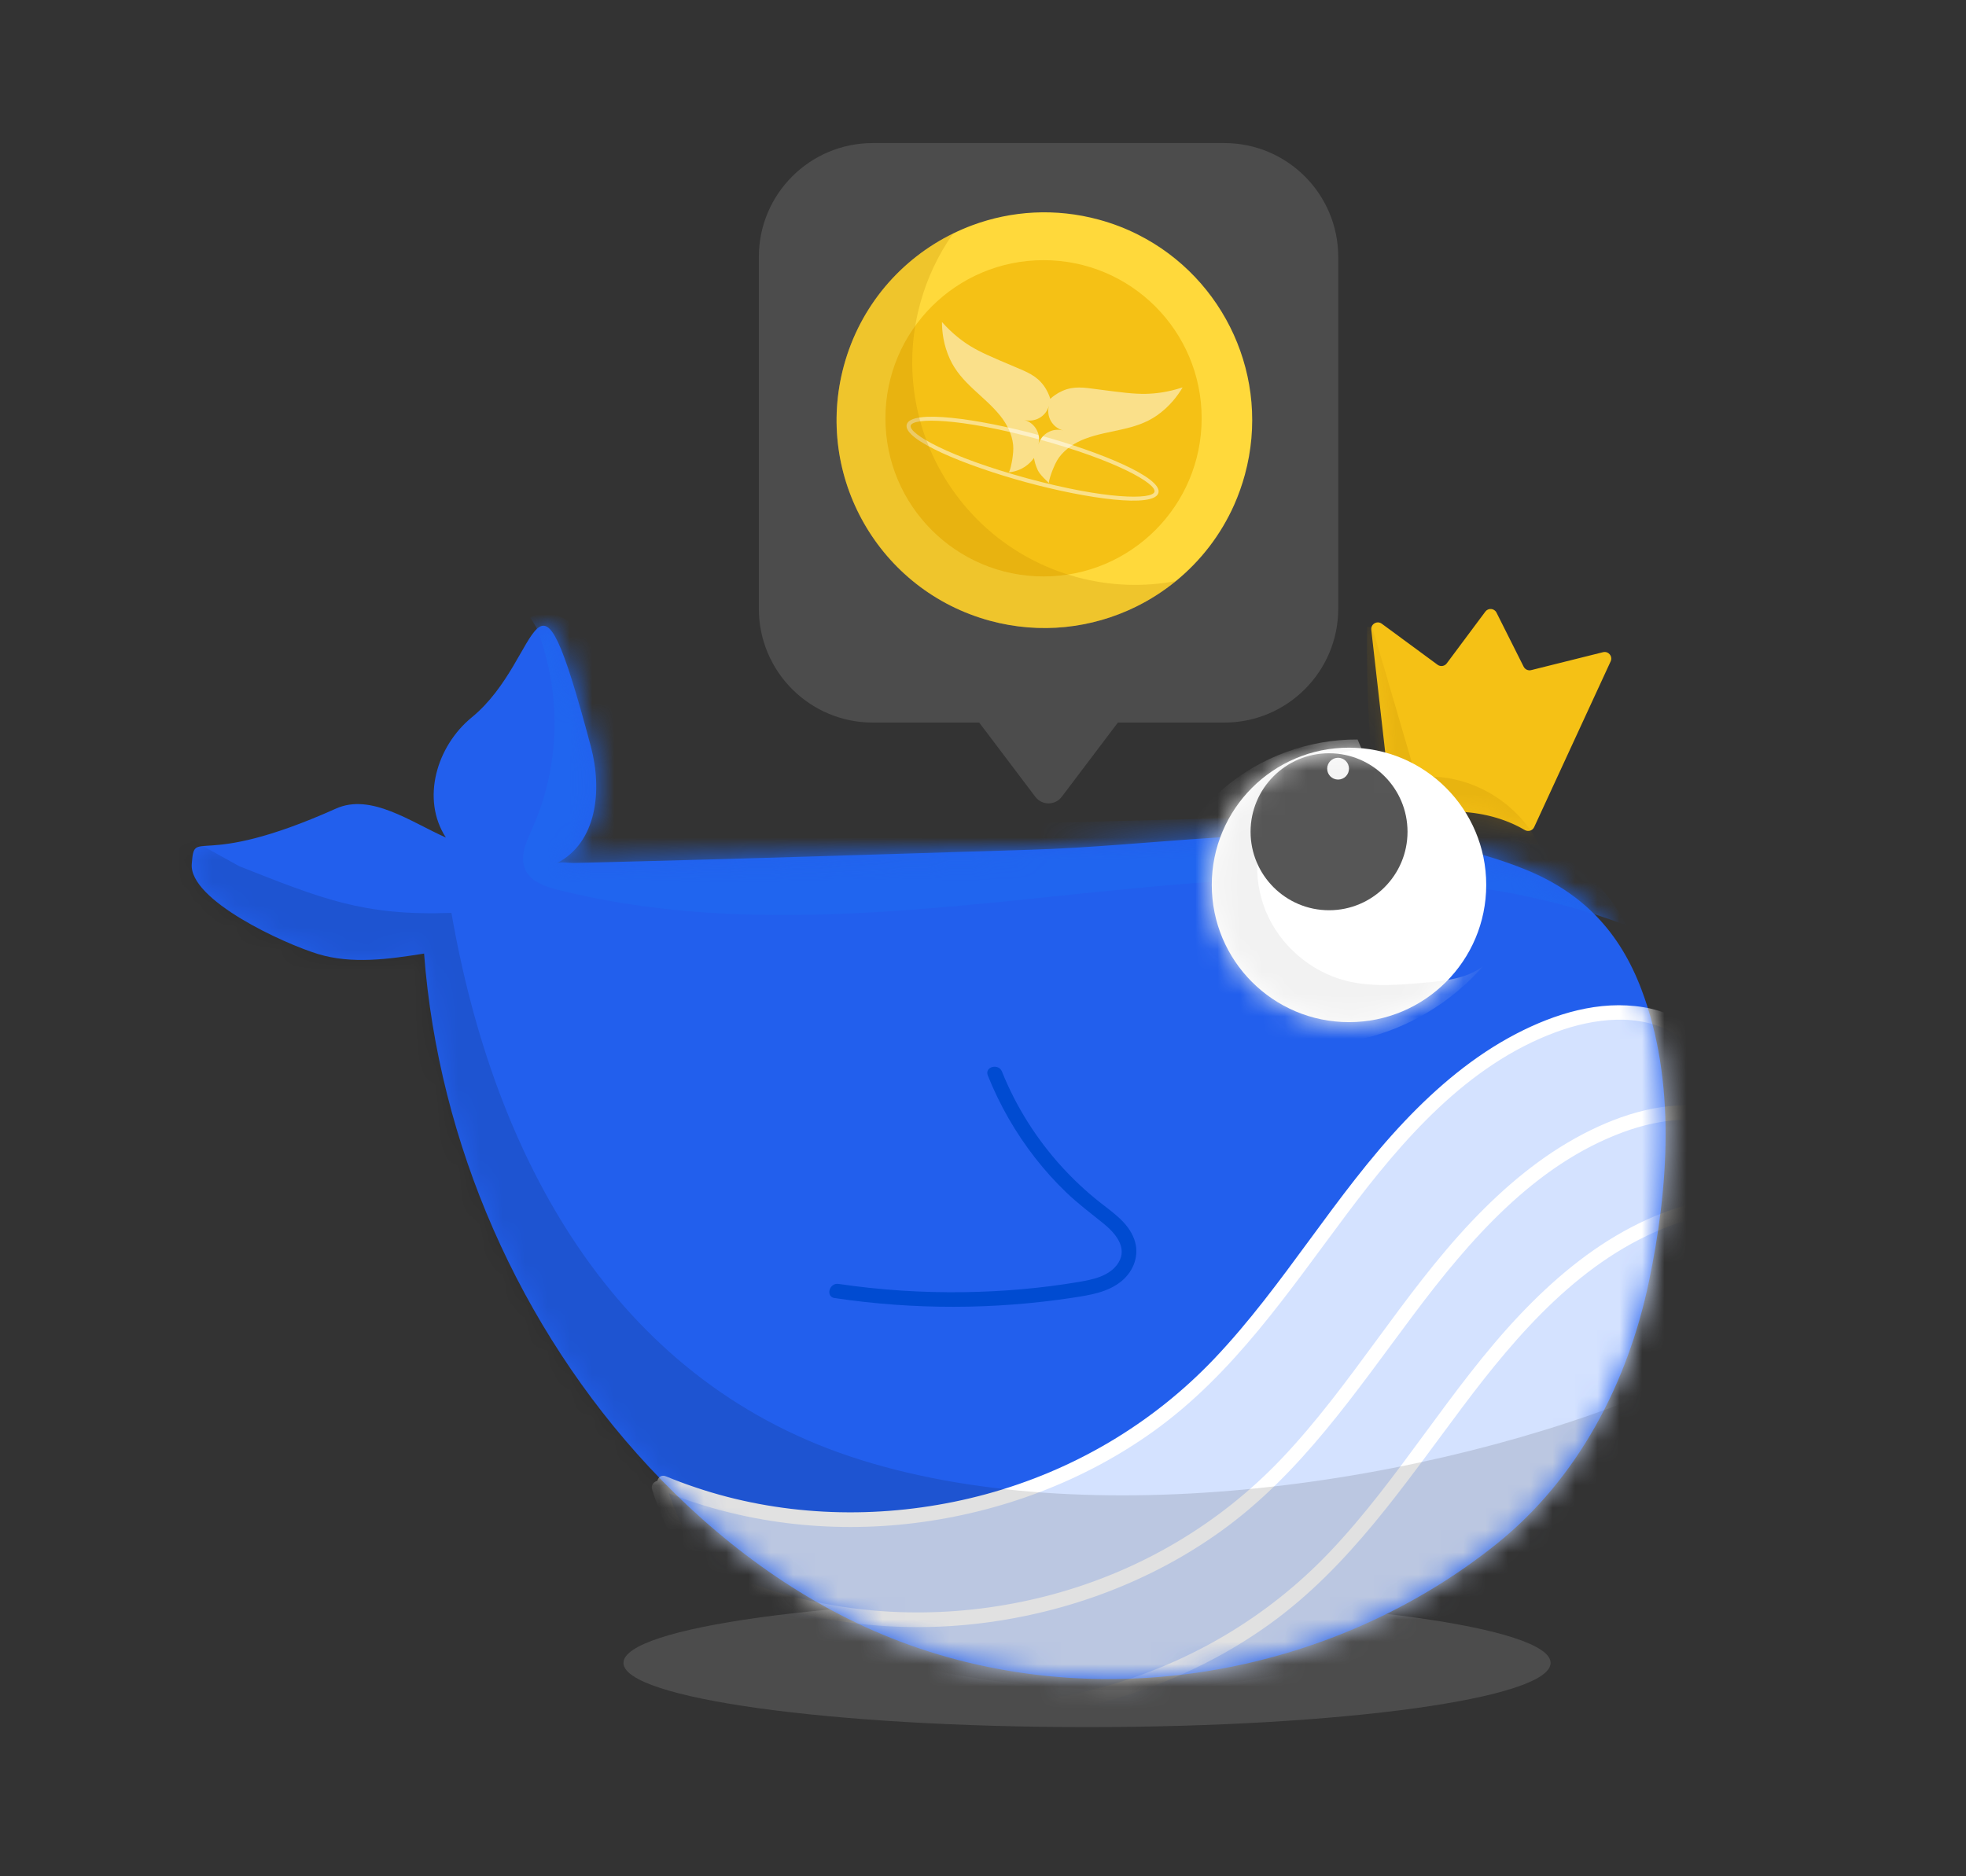 <svg width="88" height="84" viewBox="0 0 88 84" fill="none" xmlns="http://www.w3.org/2000/svg">
<rect x="0" y="0" width="88" height="84" fill="#333333" stroke="none"/>
<path d="M48.656 77.321C60.116 77.321 69.406 76.034 69.406 74.447C69.406 72.86 60.116 71.573 48.656 71.573C37.196 71.573 27.907 72.86 27.907 74.447C27.907 76.034 37.196 77.321 48.656 77.321Z" fill="#4C4C4C"/>
<path d="M62.679 37.557C57.241 36.928 51.426 37.882 46.148 38.042C39.792 38.236 33.435 38.445 27.077 38.601C26.884 38.606 26.691 38.611 26.498 38.615C26.225 38.622 25.952 38.629 25.678 38.635C25.487 38.639 25.074 38.569 24.907 38.654C26.727 37.731 26.971 35.379 26.444 33.407C23.872 23.773 24.374 29.451 21.115 32.117C19.536 33.41 18.843 35.787 19.958 37.496C18.393 36.803 16.604 35.498 15.041 36.199C8.814 38.99 8.715 36.974 8.583 38.681C8.458 40.295 12.691 42.242 14.239 42.712C15.766 43.175 17.404 42.94 18.982 42.691C19.628 51.193 23.245 59.437 29.053 65.677C32.095 68.944 35.754 71.689 39.901 73.339C48.88 76.913 59.488 75.123 66.974 69.132C70.631 66.205 72.861 61.91 73.808 57.374C74.69 53.154 75.027 48.407 73.474 44.3C72.499 41.719 70.846 39.967 68.274 38.925C66.484 38.2 64.605 37.779 62.678 37.556L62.679 37.557Z" fill="#225FED"/>
<mask id="mask0_6327_74366" style="mask-type:luminance" maskUnits="userSpaceOnUse" x="8" y="28" width="67" height="48">
<path d="M62.679 37.557C57.241 36.928 51.426 37.882 46.148 38.042C39.792 38.236 33.435 38.445 27.077 38.601C26.884 38.606 26.691 38.611 26.498 38.615C26.225 38.622 25.952 38.629 25.678 38.635C25.487 38.639 25.074 38.569 24.907 38.654C26.727 37.731 26.971 35.379 26.444 33.407C23.872 23.773 24.374 29.451 21.115 32.117C19.536 33.41 18.843 35.787 19.958 37.496C18.393 36.803 16.604 35.498 15.041 36.199C8.814 38.99 8.715 36.974 8.583 38.681C8.458 40.295 12.691 42.242 14.239 42.712C15.766 43.175 17.404 42.94 18.982 42.691C19.628 51.193 23.245 59.437 29.053 65.677C32.095 68.944 35.754 71.689 39.901 73.339C48.88 76.913 59.488 75.123 66.974 69.132C70.631 66.205 72.861 61.91 73.808 57.374C74.69 53.154 75.027 48.407 73.474 44.3C72.499 41.719 70.846 39.967 68.274 38.925C66.484 38.2 64.605 37.779 62.678 37.556L62.679 37.557Z" fill="white"/>
</mask>
<g mask="url(#mask0_6327_74366)">
<path d="M29.716 66.411C37.604 69.675 47.325 67.908 53.561 62.077C56.399 59.423 58.49 56.089 60.883 53.029C63.276 49.969 66.14 47.063 69.812 45.797C71.847 45.097 74.374 45.048 75.867 46.598C76.995 47.77 77.223 49.521 77.332 51.145C77.59 55.016 77.49 58.957 76.442 62.692C75.394 66.427 73.334 69.963 70.223 72.28C67.339 74.428 63.767 75.404 60.264 76.212C54.484 77.545 48.455 78.542 42.648 77.33C36.842 76.118 31.262 72.272 29.509 66.603" fill="#D4E2FF"/>
<path d="M29.629 66.729C33.193 68.195 37.14 68.659 40.958 68.183C44.778 67.707 48.495 66.327 51.631 64.079C55.219 61.507 57.67 57.839 60.282 54.354C62.759 51.051 65.666 47.673 69.65 46.205C71.327 45.586 73.43 45.308 75.016 46.323C76.794 47.459 76.93 49.819 77.039 51.716C77.305 56.363 77.019 61.196 75.084 65.496C74.247 67.357 73.126 69.097 71.695 70.557C70.264 72.017 68.368 73.224 66.394 74.042C64.359 74.886 62.216 75.427 60.074 75.919C57.664 76.472 55.235 76.965 52.778 77.259C48.273 77.798 43.577 77.685 39.316 75.98C35.883 74.605 32.726 72.224 30.888 68.969C30.448 68.19 30.093 67.37 29.827 66.516C29.701 66.113 29.065 66.285 29.192 66.691C30.339 70.358 33.05 73.294 36.314 75.229C40.084 77.463 44.447 78.276 48.792 78.201C51.318 78.157 53.834 77.832 56.317 77.376C58.668 76.944 61.02 76.432 63.322 75.782C65.461 75.178 67.58 74.395 69.465 73.2C71.35 72.005 72.775 70.55 73.981 68.805C76.585 65.039 77.6 60.45 77.757 55.932C77.801 54.683 77.783 53.432 77.722 52.184C77.668 51.09 77.616 49.979 77.372 48.908C77.149 47.926 76.727 46.961 75.989 46.256C75.326 45.622 74.459 45.238 73.559 45.091C71.586 44.768 69.603 45.379 67.864 46.283C65.974 47.267 64.321 48.667 62.861 50.209C59.736 53.509 57.49 57.524 54.361 60.819C51.575 63.752 48.038 65.833 44.137 66.893C40.363 67.918 36.32 67.994 32.53 67.007C31.602 66.765 30.692 66.459 29.805 66.094C29.413 65.933 29.243 66.57 29.63 66.729H29.629Z" fill="white"/>
<path d="M32.722 70.891C40.61 74.156 50.331 72.388 56.567 66.557C59.405 63.904 61.496 60.57 63.889 57.509C66.282 54.449 69.146 51.544 72.818 50.278C74.852 49.577 77.38 49.528 78.873 51.078C80.001 52.25 80.229 54.002 80.338 55.625C80.596 59.496 80.496 63.438 79.448 67.173C78.4 70.908 76.34 74.444 73.229 76.76C70.345 78.908 66.773 79.884 63.27 80.692C57.49 82.025 51.461 83.022 45.654 81.811C39.848 80.599 34.268 76.752 32.515 71.084" fill="#D4E2FF"/>
<path d="M32.635 71.209C36.199 72.675 40.146 73.14 43.964 72.664C47.784 72.188 51.501 70.808 54.637 68.559C58.225 65.987 60.676 62.319 63.288 58.835C65.765 55.532 68.672 52.153 72.656 50.685C74.333 50.067 76.435 49.788 78.022 50.803C79.8 51.939 79.936 54.3 80.045 56.197C80.311 60.843 80.025 65.676 78.09 69.976C77.253 71.837 76.132 73.578 74.701 75.037C73.201 76.568 71.373 77.705 69.4 78.523C67.365 79.366 65.222 79.907 63.08 80.399C60.67 80.953 58.241 81.446 55.784 81.74C51.279 82.279 46.583 82.166 42.322 80.46C38.889 79.085 35.732 76.704 33.894 73.45C33.454 72.671 33.099 71.851 32.833 70.997C32.706 70.594 32.071 70.766 32.198 71.172C33.345 74.838 36.056 77.775 39.32 79.709C43.09 81.944 47.453 82.756 51.798 82.681C54.324 82.637 56.84 82.312 59.323 81.857C61.674 81.424 64.026 80.912 66.328 80.263C68.467 79.658 70.586 78.876 72.471 77.68C74.356 76.485 75.781 75.031 76.987 73.286C79.591 69.52 80.606 64.93 80.763 60.412C80.807 59.163 80.789 57.913 80.728 56.664C80.674 55.571 80.621 54.46 80.378 53.389C80.155 52.407 79.733 51.441 78.995 50.736C78.331 50.102 77.465 49.718 76.565 49.571C74.592 49.249 72.609 49.859 70.87 50.764C68.98 51.748 67.327 53.148 65.867 54.689C62.742 57.989 60.496 62.005 57.367 65.3C54.581 68.233 51.044 70.314 47.143 71.374C43.369 72.399 39.326 72.475 35.536 71.487C34.608 71.245 33.697 70.94 32.811 70.575C32.419 70.413 32.249 71.05 32.636 71.209H32.635Z" fill="white"/>
<path d="M34.884 75.063C42.772 78.328 52.493 76.56 58.73 70.729C61.567 68.075 63.658 64.741 66.052 61.681C68.445 58.621 71.308 55.715 74.981 54.45C77.015 53.749 79.542 53.7 81.035 55.25C82.163 56.422 82.391 58.173 82.5 59.797C82.759 63.668 82.658 67.609 81.61 71.344C80.563 75.08 78.502 78.615 75.391 80.932C72.507 83.08 68.936 84.056 65.432 84.864C59.653 86.197 53.623 87.194 47.817 85.982C42.011 84.77 36.43 80.924 34.677 75.256" fill="#D4E2FF"/>
<path d="M34.797 75.381C38.361 76.847 42.308 77.311 46.126 76.835C49.946 76.359 53.664 74.979 56.8 72.731C60.388 70.159 62.838 66.491 65.451 63.007C67.927 59.703 70.834 56.325 74.818 54.857C76.496 54.239 78.598 53.96 80.185 54.975C81.962 56.111 82.099 58.472 82.207 60.368C82.473 65.015 82.187 69.848 80.253 74.148C79.416 76.009 78.294 77.75 76.864 79.209C75.363 80.74 73.536 81.876 71.562 82.694C69.528 83.538 67.384 84.079 65.243 84.571C62.832 85.125 60.403 85.618 57.946 85.912C53.441 86.451 48.745 86.338 44.485 84.632C41.052 83.257 37.895 80.876 36.056 77.621C35.616 76.843 35.262 76.022 34.995 75.168C34.869 74.766 34.234 74.938 34.361 75.344C35.507 79.01 38.218 81.947 41.483 83.881C45.253 86.115 49.616 86.928 53.96 86.853C56.487 86.809 59.003 86.484 61.485 86.028C63.837 85.596 66.189 85.084 68.49 84.434C70.63 83.83 72.749 83.048 74.634 81.852C76.428 80.714 77.943 79.203 79.15 77.457C81.753 73.691 82.769 69.102 82.926 64.584C82.969 63.335 82.951 62.085 82.89 60.836C82.837 59.742 82.784 58.631 82.54 57.56C82.317 56.578 81.895 55.613 81.158 54.908C80.494 54.274 79.628 53.89 78.727 53.743C76.754 53.42 74.771 54.031 73.033 54.935C71.142 55.919 69.49 57.32 68.03 58.861C64.905 62.161 62.659 66.176 59.529 69.471C56.744 72.404 53.207 74.485 49.306 75.545C45.532 76.571 41.489 76.646 37.698 75.659C36.77 75.417 35.86 75.112 34.973 74.746C34.582 74.585 34.411 75.222 34.798 75.381H34.797Z" fill="white"/>
<g opacity="0.12">
<path d="M10.711 38.781C14.389 40.231 16.255 41.013 20.206 40.869C22.113 51.851 27.483 61.673 38.052 65.205C48.62 68.737 64.041 66.481 74.309 62.151C72.054 67.348 67.451 71.329 62.209 73.473C56.968 75.617 51.134 76.035 45.509 75.382C39.556 74.69 33.684 72.792 28.735 69.41C23.787 66.027 19.808 61.104 18.029 55.379C17.347 53.183 16.966 50.842 15.73 48.903C14.353 46.743 12.08 45.341 10.311 43.489C8.542 41.637 7.261 38.805 8.472 36.548C8.58 37.39 8.51 37.549 9.269 37.982L10.711 38.781" fill="black"/>
</g>
<path d="M23.737 27.651C24.538 27.131 25.621 27.74 26.176 28.517C27.06 29.755 27.254 31.337 27.58 32.823C27.907 34.309 28.491 35.889 29.805 36.654C30.813 37.241 32.048 37.227 33.214 37.196C41.927 36.968 50.64 36.739 59.353 36.511C61.881 36.445 64.451 36.383 66.895 37.032C69.339 37.681 71.686 39.152 72.795 41.426C65.278 38.577 56.949 39.128 48.952 39.948C40.955 40.768 32.763 41.805 24.969 39.835C24.403 39.692 23.776 39.481 23.524 38.955C23.239 38.363 23.563 37.676 23.831 37.076C25.09 34.263 25.153 30.938 24.002 28.08" fill="#2065EF"/>
</g>
<path d="M44.533 48.063C45.491 50.469 47.108 52.609 49.162 54.186C49.489 54.437 49.83 54.677 50.1 54.989C50.37 55.3 50.566 55.7 50.539 56.112C50.507 56.614 50.145 57.049 49.708 57.299C49.27 57.549 48.765 57.645 48.267 57.726C44.693 58.309 41.028 58.333 37.446 57.797" fill="#225FED"/>
<path d="M44.216 48.15C44.749 49.479 45.458 50.718 46.34 51.846C46.761 52.385 47.219 52.896 47.713 53.371C48.239 53.878 48.815 54.31 49.383 54.768C49.902 55.186 50.493 55.847 50.059 56.536C49.681 57.134 48.92 57.285 48.273 57.394C46.592 57.678 44.884 57.822 43.179 57.849C41.291 57.878 39.401 57.756 37.533 57.48C37.12 57.418 36.941 58.052 37.359 58.114C40.901 58.639 44.499 58.637 48.039 58.094C48.797 57.978 49.594 57.856 50.205 57.352C50.76 56.891 51.024 56.159 50.764 55.467C50.483 54.719 49.818 54.292 49.219 53.817C48.62 53.342 48.068 52.826 47.555 52.267C46.407 51.015 45.483 49.553 44.85 47.976C44.695 47.588 44.058 47.757 44.216 48.151L44.216 48.15Z" fill="#004BD1"/>
<path d="M54.801 6.405H39.066C36.249 6.405 33.966 8.688 33.966 11.506V27.247C33.966 30.065 36.249 32.349 39.066 32.349H43.83L46.343 35.673C46.639 36.065 47.228 36.065 47.524 35.673L50.037 32.349H54.802C57.618 32.349 59.901 30.065 59.901 27.247V11.506C59.901 8.688 57.618 6.405 54.802 6.405H54.801Z" fill="#4C4C4C"/>
<path d="M62.682 36.634C63.57 36.394 66.084 35.892 68.255 37.162C68.405 37.249 68.598 37.188 68.671 37.03L72.094 29.609C72.198 29.384 71.995 29.138 71.754 29.198L68.536 30.001C68.402 30.035 68.263 29.97 68.2 29.847L66.985 27.427C66.886 27.23 66.615 27.206 66.484 27.383L64.758 29.699C64.661 29.829 64.477 29.857 64.346 29.76L61.849 27.923C61.641 27.77 61.351 27.938 61.38 28.195L62.31 36.382C62.33 36.562 62.507 36.681 62.682 36.634Z" fill="#F5C115"/>
<mask id="mask1_6327_74366" style="mask-type:luminance" maskUnits="userSpaceOnUse" x="61" y="27" width="12" height="11">
<path d="M62.682 36.634C63.57 36.394 66.084 35.892 68.255 37.162C68.405 37.249 68.598 37.188 68.671 37.03L72.094 29.609C72.198 29.384 71.995 29.138 71.754 29.198L68.536 30.001C68.402 30.035 68.263 29.97 68.2 29.847L66.985 27.427C66.886 27.23 66.615 27.206 66.484 27.383L64.758 29.699C64.661 29.829 64.477 29.857 64.346 29.76L61.849 27.923C61.641 27.77 61.351 27.938 61.38 28.195L62.31 36.382C62.33 36.562 62.507 36.681 62.682 36.634Z" fill="white"/>
</mask>
<g mask="url(#mask1_6327_74366)">
<g opacity="0.24">
<path d="M61.423 28.082C62.017 30.109 62.61 32.136 63.204 34.162C63.264 34.367 63.339 34.592 63.525 34.697C63.659 34.773 63.822 34.768 63.977 34.768C66.02 34.763 68.016 36.014 68.901 37.856C66.571 37.419 64.154 37.45 61.836 37.945C61.359 34.676 61.144 31.368 61.196 28.065" fill="#C18A00"/>
</g>
</g>
<path d="M60.382 45.761C63.775 45.761 66.525 43.01 66.525 39.617C66.525 36.223 63.775 33.472 60.382 33.472C56.99 33.472 54.24 36.223 54.24 39.617C54.24 43.01 56.99 45.761 60.382 45.761Z" fill="white"/>
<mask id="mask2_6327_74366" style="mask-type:luminance" maskUnits="userSpaceOnUse" x="54" y="33" width="13" height="13">
<path d="M60.382 45.761C63.775 45.761 66.525 43.01 66.525 39.617C66.525 36.223 63.775 33.472 60.382 33.472C56.99 33.472 54.24 36.223 54.24 39.617C54.24 43.01 56.99 45.761 60.382 45.761Z" fill="white"/>
</mask>
<g mask="url(#mask2_6327_74366)">
<path d="M60.947 33.524C59.325 33.709 57.814 34.694 56.987 36.102C56.161 37.511 56.039 39.311 56.669 40.819C57.298 42.326 58.663 43.505 60.246 43.907C61.404 44.202 62.62 44.096 63.809 43.99C64.708 43.908 65.658 43.808 66.377 43.263C64.962 44.883 63.026 46.041 60.929 46.521C58.832 47.002 56.585 46.801 54.606 45.958C53.553 45.51 52.534 44.838 52.008 43.822C51.539 42.918 51.517 41.843 51.675 40.837C52.011 38.695 53.136 36.687 54.787 35.284C56.438 33.88 58.6 33.093 60.767 33.107" fill="#F2F2F2"/>
<path d="M59.49 40.751C61.43 40.751 63.002 39.178 63.002 37.237C63.002 35.296 61.43 33.723 59.49 33.723C57.55 33.723 55.977 35.296 55.977 37.237C55.977 39.178 57.55 40.751 59.49 40.751Z" fill="#565656"/>
<path d="M59.894 34.901C60.164 34.901 60.382 34.683 60.382 34.413C60.382 34.143 60.164 33.924 59.894 33.924C59.624 33.924 59.406 34.143 59.406 34.413C59.406 34.683 59.624 34.901 59.894 34.901Z" fill="#F4F4F4"/>
</g>
<path d="M55.723 21.249C55.596 21.718 55.434 22.169 55.244 22.599C54.641 23.956 53.737 25.114 52.635 26.014C52.079 26.468 51.473 26.856 50.83 27.171C48.874 28.127 46.577 28.405 44.311 27.79C39.354 26.443 36.427 21.331 37.773 16.373C38.504 13.681 40.343 11.588 42.666 10.452C42.945 10.315 43.231 10.193 43.522 10.084C45.276 9.434 47.242 9.305 49.185 9.833C49.804 10.001 50.391 10.227 50.942 10.506C54.806 12.453 56.901 16.91 55.723 21.248V21.249Z" fill="#FFD93B"/>
<path d="M46.71 25.806C50.619 25.806 53.787 22.637 53.787 18.727C53.787 14.817 50.619 11.647 46.71 11.647C42.802 11.647 39.633 14.817 39.633 18.727C39.633 22.637 42.802 25.806 46.71 25.806Z" fill="#F5C115"/>
<path opacity="0.5" d="M45.932 21.591C43.202 20.849 40.4 19.691 40.586 19.005C40.773 18.319 43.775 18.738 46.506 19.48C49.236 20.221 52.038 21.38 51.852 22.066C51.665 22.752 48.663 22.333 45.932 21.591ZM46.458 19.656C42.945 18.701 40.861 18.694 40.763 19.053C40.665 19.412 42.468 20.46 45.981 21.415C49.494 22.369 51.578 22.376 51.676 22.017C51.773 21.658 49.971 20.61 46.458 19.656Z" fill="white"/>
<path opacity="0.5" d="M52.933 17.345C52.724 17.702 52.366 18.191 51.789 18.597C50.809 19.283 49.657 19.233 48.574 19.641C48.126 19.811 47.694 20.085 47.406 20.476C47.274 20.657 47.188 20.867 47.104 21.072C47.084 21.121 46.929 21.531 46.954 21.628C46.862 21.54 46.554 21.261 46.458 21.061C46.35 20.838 46.303 20.637 46.282 20.502C46.205 20.61 46.075 20.764 45.872 20.898C45.576 21.092 45.285 21.135 45.138 21.147C45.214 21.141 45.3 20.638 45.309 20.581C45.341 20.361 45.372 20.137 45.349 19.913C45.299 19.431 45.064 18.976 44.764 18.603C44.035 17.703 43.017 17.162 42.519 16.075C42.225 15.434 42.164 14.83 42.163 14.417C42.641 14.956 43.101 15.289 43.433 15.494C43.888 15.774 44.4 15.99 45.422 16.422C45.971 16.654 46.387 16.816 46.714 17.258C46.878 17.481 46.965 17.7 47.012 17.854V17.857C47.13 17.748 47.315 17.603 47.57 17.493C48.075 17.277 48.516 17.348 49.108 17.427C50.207 17.571 50.757 17.643 51.292 17.632C51.682 17.624 52.246 17.569 52.931 17.345H52.932H52.933Z" fill="white"/>
<path d="M46.478 19.906C46.608 19.425 46.324 18.929 45.843 18.798C46.324 18.928 46.82 18.645 46.951 18.163C46.821 18.645 47.104 19.14 47.586 19.271C47.104 19.141 46.609 19.425 46.478 19.906Z" fill="#F5C115"/>
<path opacity="0.4" d="M46.965 21.646C46.96 21.643 46.956 21.636 46.954 21.627C46.984 21.656 46.992 21.664 46.965 21.646Z" fill="white"/>
<path opacity="0.25" d="M52.635 26.014C52.079 26.468 51.473 26.856 50.83 27.171C48.874 28.127 46.577 28.405 44.311 27.79C39.354 26.443 36.427 21.331 37.773 16.373C38.504 13.681 40.343 11.588 42.666 10.452C42.008 11.382 41.499 12.441 41.183 13.604C39.741 18.916 42.877 24.392 48.187 25.834C49.688 26.242 51.202 26.284 52.635 26.014H52.635Z" fill="#C18A00"/>
</svg>
